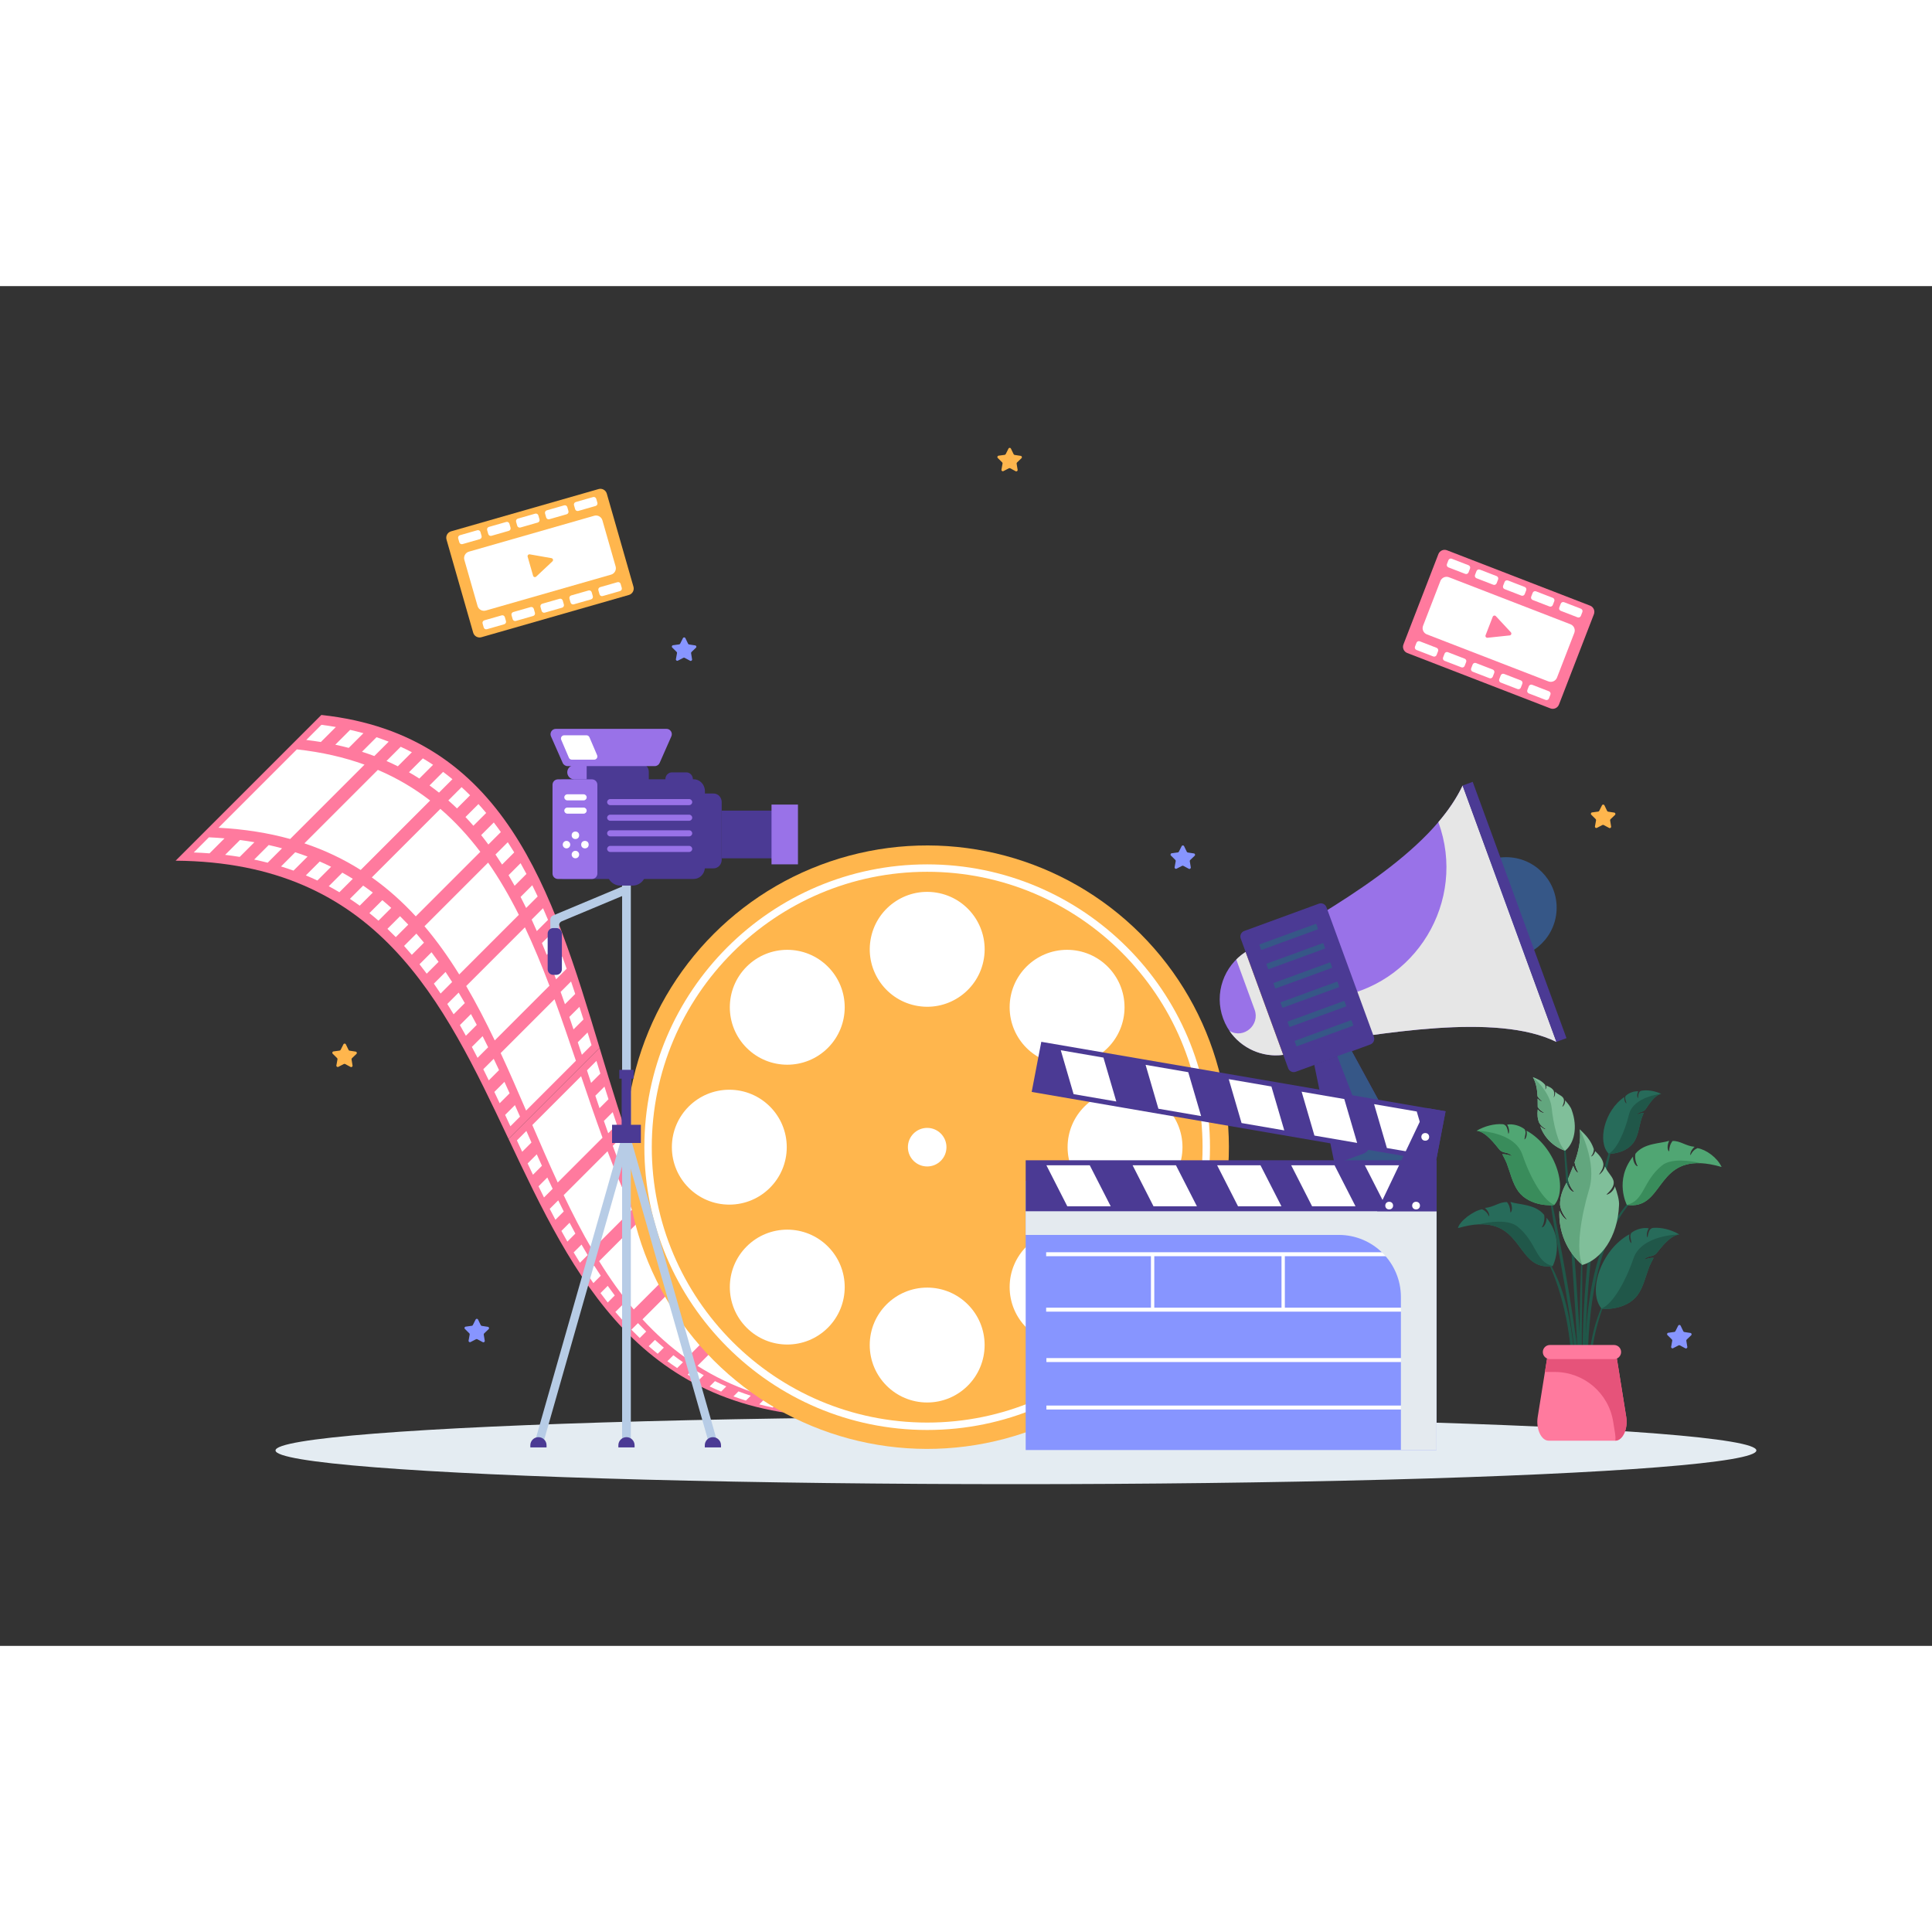 <svg xmlns="http://www.w3.org/2000/svg" viewBox="0 0 1364 960" width="550" height="550"><rect x="0" y="0" width="1364" height="960" fill="#333333" stroke="none"/><circle cx="1063.337" cy="438.827" r="35.657" fill="#365787" class="color365787 svgShape"></circle><path fill="#9972e8" d="M879.416,470.092l26.577,72.645c-18.025,2.427-35.954-7.879-42.459-25.659    C857.03,499.297,864.081,479.87,879.416,470.092z" class="color9972E8 svgShape"></path><path fill="#e6e6e6" d="M872.819,475.424l12.958,35.419c3.91,10.688-7.59,20.743-17.491,15.132    c-0.075-0.042-0.149-0.085-0.224-0.128c8.398,12.274,23.126,18.883,37.931,16.889l-26.577-72.645    C876.995,471.636,874.807,473.443,872.819,475.424z" class="colorE6E6E6 svgShape"></path><path fill="#ffb64d" d="M937.938,489.857c7.516,20.545-3.037,43.301-23.581,50.817c-2.764,1.011-5.56,1.696-8.364,2.063    l-26.577-72.645c2.379-1.529,4.956-2.81,7.72-3.822C907.682,458.754,930.422,469.312,937.938,489.857z" class="colorFFB64D svgShape"></path><path fill="#9972e8" d="M1098.811,533.587c-42.614-20.995-124.151-5.804-180.507,2.824l-25.405-69.441    c47.822-28.394,117.147-66.608,139.715-114.327L1098.811,533.587z" class="color9972E8 svgShape"></path><path fill="#e6e6e6" d="M1015.495,378.41L1015.495,378.41c20.432,55.85-16.19,116.246-75.161,123.936    c-11.176,1.457-22.2,3.108-32.758,4.744l10.727,29.321c56.356-8.628,137.893-23.819,180.507-2.824l-66.197-180.944    C1028.394,361.565,1022.538,370.155,1015.495,378.41z" class="colorE6E6E6 svgShape"></path><path fill="#4b3a94" d="M936.471,438.48l33.501,91.571c0.793,2.168-0.329,4.555-2.496,5.348l-52.666,19.267    c-2.167,0.793-4.565-0.307-5.358-2.474l-33.501-91.571c-0.787-2.152,0.329-4.555,2.496-5.348l52.666-19.267    C933.281,435.213,935.683,436.328,936.471,438.48z" class="color4B3A94 svgShape"></path><path fill="#4b3a94" d="M988.008,620.633l-33.882,12.396c-4.504,1.648-9.419-1.096-10.38-5.794l-15.886-77.617l26.388-9.654    l37.952,69.544C994.496,613.718,992.511,618.985,988.008,620.633z" class="color4B3A94 svgShape"></path><path fill="#365787" d="M992.198,609.509l-37.951-69.544l-10.119,3.702l22.355,57.813c2.297,4.21,0.313,9.477-4.19,11.124    l-20.042,7.332l1.494,7.3c0.961,4.698,5.876,7.442,10.38,5.794l33.883-12.396C992.511,618.985,994.496,613.718,992.198,609.509z" class="color365787 svgShape"></path><rect width="7.606" height="192.673" x="1065.481" y="345.472" fill="#4b3a94" transform="rotate(-20.099 1069.162 441.832)" class="color4B3A94 svgShape"></rect><path fill="#365787" d="M930.237 454.157l-39.41 14.418c-.212.077-.446-.031-.523-.243l-1.135-3.103c-.077-.212.031-.446.243-.523l39.41-14.418c.212-.077.446.031.523.243l1.135 3.103C930.558 453.845 930.449 454.079 930.237 454.157zM935.216 467.766l-39.41 14.418c-.212.077-.446-.031-.523-.243l-1.135-3.103c-.077-.212.031-.446.243-.523l39.41-14.418c.212-.077.446.031.523.243l1.135 3.103C935.537 467.454 935.428 467.688 935.216 467.766zM940.195 481.375l-39.41 14.418c-.212.077-.446-.031-.523-.243l-1.135-3.103c-.077-.212.031-.446.243-.523l39.41-14.418c.212-.077.446.031.523.243l1.135 3.103C940.516 481.063 940.407 481.298 940.195 481.375zM945.174 494.984l-39.41 14.418c-.212.077-.446-.031-.523-.243l-1.135-3.103c-.077-.212.031-.446.243-.523l39.41-14.418c.212-.077.446.031.523.243l1.135 3.103C945.494 494.673 945.386 494.907 945.174 494.984zM950.153 508.594l-39.41 14.418c-.212.077-.446-.031-.523-.243l-1.135-3.103c-.077-.212.031-.446.243-.523l39.41-14.418c.212-.077.446.031.523.243l1.135 3.103C950.473 508.282 950.365 508.516 950.153 508.594zM955.132 522.203l-39.41 14.418c-.212.077-.446-.031-.523-.243l-1.135-3.103c-.077-.212.031-.446.243-.523l39.41-14.418c.212-.077.446.031.523.243l1.135 3.103C955.452 521.891 955.343 522.125 955.132 522.203z" class="color365787 svgShape"></path><ellipse cx="717.26" cy="822.018" fill="#e4ecf2" rx="522.739" ry="23.808" class="colorE4ECF2 svgShape"></ellipse><path fill="#ff7a9e" d="M359.005,602.069c21.433-21.433,42.866-42.866,64.299-64.299     c-33.325-110.484-66.65-220.968-196.424-235.003c-34.293,34.293-68.586,68.586-102.878,102.879     C266.635,406.82,312.82,504.445,359.005,602.069z" class="colorFF7A9E svgShape"></path><path fill="#ffffff" d="M158.516 389.875c-3.603-.312-7.274-.556-11.015-.729-3.567 3.567-7.134 7.134-10.701 10.701 3.778.137 7.486.344 11.125.619C151.455 396.935 154.986 393.405 158.516 389.875zM179.617 392.603c-3.333-.581-6.731-1.099-10.195-1.549-3.493 3.493-6.985 6.985-10.478 10.478 3.501.414 6.935.895 10.305 1.439C172.705 399.515 176.161 396.059 179.617 392.603zM199.127 396.922c-3.08-.835-6.22-1.61-9.423-2.322-3.418 3.418-6.837 6.837-10.255 10.255 3.24.676 6.417 1.413 9.533 2.212C192.364 403.685 195.746 400.304 199.127 396.922zM217.143 402.735c-2.842-1.072-5.742-2.088-8.699-3.045-3.344 3.344-6.688 6.688-10.032 10.032 2.994.921 5.93 1.9 8.809 2.936C210.529 409.35 213.836 406.042 217.143 402.735zM233.763 409.944c-2.621-1.294-5.295-2.535-8.023-3.721-3.27 3.27-6.539 6.539-9.809 9.809 2.765 1.15 5.475 2.355 8.133 3.612C227.297 416.41 230.53 413.177 233.763 409.944zM249.085 418.452c-2.416-1.499-4.88-2.949-7.395-4.349-3.195 3.195-6.391 6.391-9.586 9.586 2.552 1.363 5.053 2.777 7.505 4.239C242.767 424.769 245.926 421.61 249.085 418.452zM263.205 428.161c-2.226-1.688-4.498-3.332-6.816-4.929-3.121 3.121-6.242 6.242-9.363 9.363 2.354 1.56 4.662 3.168 6.926 4.82C257.036 434.33 260.121 431.245 263.205 428.161zM276.221 438.973c-2.053-1.862-4.147-3.683-6.284-5.461-3.047 3.047-6.093 6.093-9.14 9.14 2.173 1.742 4.304 3.526 6.394 5.351C270.201 444.993 273.211 441.983 276.221 438.973zM288.232 450.792c-1.896-2.019-3.829-4.001-5.8-5.945-2.972 2.972-5.945 5.945-8.917 8.917 2.008 1.907 3.977 3.852 5.91 5.835C282.36 456.664 285.296 453.728 288.232 450.792zM299.334 463.52c-1.755-2.16-3.542-4.288-5.364-6.38-2.898 2.898-5.796 5.796-8.694 8.694 1.859 2.056 3.683 4.147 5.474 6.271C293.611 469.242 296.472 466.381 299.334 463.52zM309.624 477.058c-1.629-2.286-3.288-4.542-4.977-6.768-2.824 2.824-5.647 5.647-8.471 8.471 1.726 2.189 3.421 4.409 5.087 6.658C304.05 482.632 306.837 479.845 309.624 477.058zM319.201 491.311c-1.52-2.395-3.065-4.765-4.637-7.107-2.749 2.749-5.499 5.499-8.248 8.248 1.609 2.306 3.19 4.639 4.747 6.998C313.776 496.736 316.488 494.023 319.201 491.311zM328.162 506.179c-1.427-2.488-2.875-4.955-4.346-7.399-2.675 2.675-5.35 5.35-8.025 8.025 1.507 2.407 2.992 4.838 4.456 7.289C322.885 511.456 325.524 508.817 328.162 506.179zM336.604 521.566c-1.35-2.565-2.717-5.114-4.102-7.643-2.601 2.601-5.201 5.201-7.802 7.802 1.422 2.492 2.826 5.004 4.212 7.533C331.476 526.694 334.04 524.13 336.604 521.566zM344.625 537.374c-1.288-2.626-2.59-5.24-3.907-7.838-2.526 2.526-5.053 5.053-7.579 7.579 1.353 2.561 2.692 5.138 4.017 7.728C339.646 542.353 342.136 539.864 344.625 537.374zM352.323 553.505c-1.244-2.672-2.496-5.334-3.76-7.985-2.452 2.452-4.904 4.904-7.356 7.356 1.3 2.615 2.589 5.24 3.869 7.875C347.492 558.336 349.908 555.921 352.323 553.505zM359.795 569.863c-1.214-2.701-2.434-5.396-3.66-8.084-2.378 2.378-4.755 4.755-7.133 7.133 1.263 2.652 2.519 5.311 3.77 7.975C355.113 574.545 357.454 572.204 359.795 569.863zM367.138 586.349c-1.201-2.714-2.404-5.426-3.609-8.136-2.303 2.303-4.607 4.607-6.91 6.91 1.242 2.673 2.481 5.349 3.719 8.026C362.604 590.883 364.871 588.616 367.138 586.349zM237.126 311.264c-3.331-.584-6.73-1.1-10.2-1.545-3.567 3.567-7.134 7.134-10.701 10.701 3.506.409 6.942.888 10.309 1.435C230.065 318.325 233.596 314.795 237.126 311.264zM256.572 315.648c-3.061-.853-6.187-1.642-9.379-2.365-3.493 3.493-6.985 6.985-10.478 10.478 3.229.686 6.391 1.439 9.489 2.255C249.66 322.56 253.116 319.104 256.572 315.648zM274.427 321.622c-2.808-1.107-5.677-2.153-8.608-3.138-3.418 3.418-6.837 6.837-10.255 10.255 2.968.948 5.873 1.957 8.717 3.028C267.664 328.385 271.045 325.004 274.427 321.622zM290.788 329.09c-2.57-1.344-5.198-2.632-7.883-3.861-3.344 3.344-6.688 6.688-10.032 10.032 2.722 1.193 5.386 2.444 7.993 3.751C284.173 335.705 287.481 332.398 290.788 329.09zM305.753 337.954c-2.349-1.566-4.751-3.079-7.207-4.537-3.27 3.27-6.539 6.539-9.809 9.809 2.493 1.422 4.931 2.898 7.317 4.427C299.287 344.42 302.52 341.187 305.753 337.954zM319.419 348.117c-2.144-1.771-4.336-3.493-6.579-5.165-3.195 3.195-6.391 6.391-9.586 9.586 2.28 1.635 4.509 3.321 6.689 5.055C313.101 354.435 316.26 351.276 319.419 348.117zM331.884 359.482c-1.954-1.96-3.954-3.876-6-5.745-3.121 3.121-6.242 6.242-9.363 9.363 2.082 1.832 4.119 3.712 6.11 5.635C325.715 365.65 328.8 362.566 331.884 359.482zM343.245 371.949c-1.781-2.134-3.603-4.227-5.468-6.277-3.047 3.047-6.093 6.093-9.14 9.14 1.901 2.014 3.76 4.07 5.578 6.167C337.225 377.97 340.235 374.96 343.245 371.949zM353.6 385.423c-1.624-2.291-3.285-4.545-4.984-6.761-2.972 2.972-5.945 5.945-8.917 8.917 1.736 2.179 3.433 4.396 5.094 6.651C347.729 391.295 350.665 388.359 353.6 385.423zM363.047 399.806c-1.483-2.432-2.998-4.832-4.549-7.196-2.898 2.898-5.796 5.796-8.694 8.694 1.587 2.328 3.139 4.691 4.659 7.086C357.324 405.529 360.186 402.668 363.047 399.806zM371.682 415c-1.357-2.557-2.744-5.086-4.161-7.584-2.824 2.824-5.647 5.647-8.471 8.471 1.454 2.461 2.877 4.953 4.271 7.474C366.108 420.574 368.895 417.787 371.682 415zM379.604 430.907c-1.248-2.667-2.521-5.308-3.821-7.923-2.749 2.749-5.499 5.499-8.248 8.248 1.337 2.578 2.647 5.183 3.931 7.813C374.179 436.333 376.892 433.62 379.604 430.907zM386.91 447.431c-1.155-2.76-2.331-5.499-3.53-8.215-2.675 2.675-5.35 5.35-8.025 8.025 1.235 2.679 2.448 5.382 3.64 8.105C381.633 452.707 384.271 450.069 386.91 447.431zM393.697 464.473c-1.078-2.837-2.173-5.658-3.287-8.458-2.601 2.601-5.201 5.201-7.802 7.802 1.15 2.764 2.282 5.548 3.396 8.348C388.569 469.601 391.133 467.037 393.697 464.473zM400.063 481.936c-1.017-2.898-2.046-5.784-3.091-8.654-2.526 2.526-5.053 5.053-7.579 7.579 1.081 2.833 2.148 5.682 3.201 8.544C395.084 486.916 397.573 484.426 400.063 481.936zM406.105 499.723c-.972-2.944-1.952-5.878-2.944-8.801-2.452 2.452-4.904 4.904-7.356 7.356 1.028 2.887 2.046 5.784 3.054 8.691C401.275 504.554 403.69 502.138 406.105 499.723zM411.922 517.736c-.942-2.973-1.89-5.94-2.845-8.9-2.378 2.378-4.755 4.755-7.133 7.133.991 2.923 1.976 5.854 2.955 8.79C407.24 522.418 409.581 520.077 411.922 517.736zM417.61 535.877c-.929-2.986-1.86-5.97-2.793-8.951-2.303 2.303-4.607 4.607-6.91 6.91.97 2.945 1.937 5.892 2.903 8.841C413.076 540.411 415.343 538.144 417.61 535.877zM257.351 337.834c-14.336-5.177-30.179-8.848-47.768-10.772-18.443 18.443-36.885 36.885-55.328 55.328 18.533.98 35.32 3.706 50.6 7.939C222.354 372.831 239.853 355.332 257.351 337.834zM303.672 363.174c-11.01-8.503-23.232-15.795-36.905-21.635-17.287 17.287-34.574 34.574-51.86 51.86 14.618 4.896 27.783 11.243 39.738 18.802C270.987 395.859 287.329 379.517 303.672 363.174zM339.104 399.402c-8.406-11.107-17.729-21.297-28.208-30.331-16.131 16.131-32.262 32.262-48.393 48.393 11.424 8.09 21.69 17.336 31.041 27.498C308.73 429.776 323.917 414.589 339.104 399.402zM366.299 443.867c-6.525-12.989-13.671-25.356-21.678-36.861-14.975 14.975-29.95 29.95-44.926 44.926 8.952 10.561 17.042 21.984 24.511 34.029C338.237 471.929 352.268 457.898 366.299 443.867zM387.91 493.916c-5.365-14.148-11.056-27.97-17.315-41.225-13.819 13.819-27.639 27.639-41.458 41.458 7.203 12.311 13.838 25.188 20.147 38.392C362.16 519.667 375.035 506.791 387.91 493.916zM406.589 546.898c-4.928-14.586-9.886-29.14-15.117-43.422-12.664 12.664-25.327 25.327-37.991 37.991 6.175 13.338 12.078 26.948 17.95 40.59C383.15 570.337 394.869 558.618 406.589 546.898z" class="colorFFF svgShape"></path><g fill="#000000" class="color000 svgShape"><path fill="#ff7a9e" d="M594.009,798.492c8.573-8.573,17.146-17.146,25.72-25.72C489.955,758.737,456.63,648.254,423.304,537.77     c-21.433,21.433-42.866,42.866-64.299,64.299C405.19,699.693,451.375,797.317,594.009,798.492z" class="colorFF7A9E svgShape"></path><path fill="#ffffff" d="M375.219 604.599c-1.205-2.709-2.407-5.422-3.609-8.136-2.221 2.221-4.442 4.442-6.664 6.664 1.238 2.677 2.477 5.353 3.718 8.026C370.85 608.968 373.035 606.783 375.219 604.599zM382.61 621.037c-1.226-2.689-2.445-5.385-3.659-8.086-2.147 2.147-4.294 4.294-6.441 6.441 1.25 2.664 2.506 5.324 3.768 7.976C378.39 625.257 380.5 623.147 382.61 621.037zM390.175 637.301c-1.263-2.652-2.514-5.316-3.757-7.988-2.073 2.073-4.145 4.145-6.218 6.218 1.279 2.636 2.567 5.262 3.866 7.878C386.104 641.372 388.14 639.337 390.175 637.301zM398.012 653.293c-1.315-2.6-2.615-5.214-3.903-7.842-1.998 1.998-3.996 3.996-5.995 5.995 1.324 2.591 2.661 5.169 4.013 7.732C394.089 657.216 396.051 655.255 398.012 653.293zM406.219 668.916c-1.384-2.531-2.749-5.081-4.097-7.648-1.924 1.924-3.848 3.848-5.772 5.772 1.385 2.53 2.786 5.044 4.207 7.538C402.444 672.69 404.331 670.803 406.219 668.916zM414.892 684.072c-1.469-2.446-2.914-4.915-4.339-7.406-1.85 1.849-3.699 3.699-5.549 5.549 1.461 2.454 2.944 4.886 4.449 7.296C411.266 687.698 413.079 685.885 414.892 684.072zM424.129 698.664c-1.569-2.346-3.112-4.718-4.629-7.115-1.775 1.775-3.55 3.55-5.326 5.326 1.554 2.361 3.133 4.696 4.739 7.005C420.652 702.141 422.39 700.403 424.129 698.664zM434.028 712.595c-1.686-2.229-3.341-4.488-4.968-6.777-1.701 1.701-3.402 3.402-5.103 5.102 1.663 2.252 3.355 4.475 5.078 6.667C430.699 715.923 432.363 714.259 434.028 712.595zM444.686 725.765c-1.819-2.096-3.603-4.227-5.354-6.391-1.627 1.627-3.253 3.253-4.88 4.88 1.788 2.127 3.609 4.221 5.464 6.281C441.506 728.945 443.096 727.355 444.686 725.765zM456.201 738.08c-1.967-1.947-3.896-3.933-5.789-5.956-1.552 1.552-3.104 3.104-4.657 4.657 1.929 1.986 3.895 3.936 5.899 5.846C453.17 741.111 454.686 739.595 456.201 738.08zM468.67 749.44c-2.132-1.783-4.222-3.608-6.271-5.474-1.478 1.478-2.956 2.956-4.434 4.434 2.086 1.829 4.212 3.618 6.381 5.364C465.788 752.322 467.229 750.881 468.67 749.44zM482.191 759.748c-2.313-1.602-4.58-3.25-6.802-4.943-1.404 1.404-2.807 2.807-4.211 4.211 2.259 1.656 4.562 3.268 6.912 4.833C479.458 762.481 480.825 761.115 482.191 759.748zM496.862 768.907c-2.51-1.405-4.969-2.86-7.381-4.365-1.329 1.329-2.658 2.658-3.988 3.988 2.448 1.468 4.944 2.886 7.491 4.255C494.277 771.492 495.57 770.199 496.862 768.907zM512.779 776.818c-2.723-1.192-5.391-2.438-8.007-3.738-1.255 1.255-2.51 2.51-3.765 3.765 2.653 1.262 5.358 2.472 8.117 3.628C510.343 779.255 511.561 778.037 512.779 776.818zM530.041 783.386c-2.952-.963-5.845-1.985-8.682-3.063-1.18 1.181-2.361 2.361-3.542 3.542 2.874 1.041 5.803 2.026 8.792 2.953C527.753 785.674 528.897 784.53 530.041 783.386zM548.744 788.512c-3.196-.718-6.331-1.499-9.405-2.34-1.106 1.106-2.212 2.212-3.319 3.319 3.111.804 6.281 1.548 9.515 2.23C546.605 790.651 547.675 789.581 548.744 788.512zM568.987 792.098c-3.458-.458-6.849-.981-10.176-1.569-1.032 1.032-2.064 2.064-3.096 3.096 3.364.552 6.791 1.038 10.286 1.459C566.997 794.089 567.992 793.093 568.987 792.098zM590.867 794.048c-3.734-.181-7.399-.431-10.995-.75-.958.957-1.915 1.915-2.872 2.872 3.633.282 7.333.497 11.104.64C589.025 795.889 589.946 794.969 590.867 794.048zM423.862 555.955c-.933-2.982-1.864-5.966-2.793-8.952-2.221 2.221-4.442 4.442-6.664 6.664.966 2.949 1.933 5.897 2.903 8.842C419.493 560.325 421.678 558.14 423.862 555.955zM429.598 574.049c-.954-2.961-1.901-5.929-2.843-8.902-2.147 2.147-4.294 4.294-6.441 6.441.978 2.936 1.962 5.868 2.953 8.792C425.378 578.269 427.488 576.159 429.598 574.049zM435.508 591.968c-.991-2.924-1.97-5.86-2.941-8.804-2.073 2.073-4.145 4.145-6.218 6.218 1.007 2.908 2.023 5.806 3.051 8.694C431.436 596.04 433.472 594.004 435.508 591.968zM441.69 609.615c-1.043-2.872-2.072-5.758-3.087-8.658-1.998 1.998-3.996 3.996-5.995 5.995 1.052 2.863 2.117 5.713 3.197 8.548C437.767 613.539 439.728 611.577 441.69 609.615zM448.241 626.894c-1.112-2.803-2.205-5.625-3.281-8.464-1.924 1.924-3.848 3.848-5.772 5.772 1.113 2.802 2.242 5.587 3.391 8.354C444.467 630.668 446.354 628.781 448.241 626.894zM455.259 643.705c-1.197-2.718-2.37-5.459-3.523-8.221-1.85 1.85-3.699 3.699-5.549 5.549 1.19 2.725 2.4 5.43 3.633 8.111C451.633 647.331 453.446 645.518 455.259 643.705zM462.841 659.952c-1.297-2.618-2.568-5.262-3.814-7.931-1.775 1.775-3.55 3.55-5.326 5.326 1.282 2.633 2.589 5.24 3.923 7.821C459.364 663.429 461.102 661.691 462.841 659.952zM471.085 675.538c-1.414-2.501-2.797-5.032-4.152-7.593-1.701 1.701-3.402 3.402-5.103 5.103 1.391 2.524 2.811 5.019 4.262 7.483C467.756 678.866 469.42 677.202 471.085 675.538zM480.087 690.364c-1.547-2.368-3.059-4.771-4.538-7.206-1.626 1.626-3.253 3.253-4.88 4.88 1.516 2.399 3.065 4.765 4.648 7.096C476.908 693.544 478.498 691.954 480.087 690.364zM489.948 704.333c-1.696-2.219-3.353-4.477-4.973-6.772-1.552 1.552-3.104 3.104-4.657 4.657 1.657 2.258 3.351 4.48 5.083 6.662C486.917 707.364 488.432 705.849 489.948 704.333zM500.762 717.348c-1.86-2.055-3.678-4.151-5.455-6.289-1.478 1.478-2.956 2.956-4.434 4.434 1.814 2.101 3.668 4.161 5.565 6.179C497.879 720.231 499.32 718.789 500.762 717.348zM512.627 729.312c-2.041-1.874-4.036-3.794-5.986-5.759-1.404 1.404-2.807 2.807-4.211 4.211 1.987 1.928 4.018 3.812 6.096 5.649C509.894 732.045 511.261 730.678 512.627 729.312zM525.643 740.126c-2.238-1.677-4.426-3.404-6.565-5.18-1.329 1.329-2.658 2.658-3.988 3.988 2.176 1.739 4.4 3.43 6.675 5.07C523.058 742.711 524.35 741.418 525.643 740.126zM539.905 749.693c-2.451-1.464-4.847-2.982-7.191-4.553-1.255 1.255-2.51 2.51-3.765 3.765 2.381 1.534 4.814 3.016 7.301 4.443C537.469 752.129 538.687 750.911 539.905 749.693zM555.511 757.915c-2.68-1.235-5.301-2.529-7.866-3.879-1.181 1.181-2.361 2.361-3.542 3.542 2.602 1.313 5.26 2.57 7.976 3.769C553.224 760.203 554.367 759.059 555.511 757.915zM572.56 764.696c-2.925-.99-5.787-2.043-8.589-3.156-1.106 1.106-2.212 2.212-3.319 3.319 2.839 1.076 5.738 2.092 8.699 3.046C570.421 766.835 571.49 765.766 572.56 764.696zM591.147 769.938c-3.186-.729-6.305-1.525-9.36-2.385-1.032 1.032-2.064 2.064-3.096 3.096 3.092.823 6.248 1.582 9.47 2.275C589.157 771.928 590.152 770.933 591.147 769.938zM611.372 773.542c-3.463-.453-6.855-.975-10.179-1.566-.958.957-1.915 1.915-2.873 2.873 3.361.554 6.79 1.04 10.289 1.456C609.53 775.384 610.451 774.463 611.372 773.542zM425.378 601.234c-5.225-14.288-10.182-28.845-15.108-43.431-11.484 11.484-22.969 22.969-34.453 34.453 5.871 13.642 11.771 27.255 17.941 40.599C404.298 622.315 414.838 611.774 425.378 601.234zM446.223 652.05c-6.247-13.266-11.929-27.097-17.288-41.252-10.328 10.329-20.657 20.657-30.985 30.986 6.303 13.211 12.929 26.097 20.12 38.419C427.454 670.819 436.839 661.434 446.223 652.05zM472.145 697.788c-7.99-11.522-15.121-23.905-21.634-36.906-9.173 9.173-18.345 18.345-27.518 27.518 7.456 12.057 15.531 23.495 24.466 34.073C455.688 714.245 463.916 706.017 472.145 697.788zM505.796 735.797c-10.456-9.057-19.758-19.268-28.146-30.394-8.017 8.017-16.034 16.034-24.051 24.051 9.332 10.181 19.578 19.448 30.978 27.561C491.651 749.943 498.724 742.87 505.796 735.797zM549.829 763.425c-13.644-5.869-25.839-13.188-36.825-21.715-6.861 6.861-13.722 13.722-20.583 20.584 11.93 7.583 25.069 13.957 39.657 18.882C537.995 775.259 543.912 769.342 549.829 763.425zM606.894 778.02c-17.554-1.959-33.364-5.662-47.67-10.87-5.705 5.705-11.411 11.411-17.116 17.116 15.25 4.263 32.004 7.022 50.502 8.037C597.372 787.542 602.133 782.781 606.894 778.02z" class="colorFFF svgShape"></path></g><g fill="#000000" class="color000 svgShape"><circle cx="654.59" cy="607.913" r="213.022" fill="#ffb64d" transform="rotate(-45.001 654.586 607.923)" class="colorFFB64D svgShape"></circle><path fill="#ffffff" d="M654.59,807.576c-110.094,0-199.663-89.569-199.663-199.663S544.496,408.25,654.59,408.25     c110.094,0,199.663,89.569,199.663,199.663S764.684,807.576,654.59,807.576z M654.59,413.484     c-107.209,0-194.429,87.22-194.429,194.429c0,107.208,87.22,194.429,194.429,194.429c107.208,0,194.428-87.22,194.428-194.429     C849.018,500.704,761.798,413.484,654.59,413.484z" class="colorFFF svgShape"></path><circle cx="654.59" cy="468.219" r="40.556" fill="#ffffff" transform="rotate(-80.781 654.6 468.209)" class="colorFFF svgShape"></circle><path fill="#ffffff" d="M527.134,537.812c-15.838-15.838-15.838-41.517,0-57.355c15.838-15.838,41.517-15.838,57.355,0    c15.838,15.838,15.838,41.517,0,57.355C568.652,553.65,542.973,553.65,527.134,537.812z" class="colorFFF svgShape"></path><circle cx="514.897" cy="607.913" r="40.556" fill="#ffffff" class="colorFFF svgShape"></circle><path fill="#ffffff" d="M584.49,735.368c-15.838,15.838-41.517,15.838-57.355,0c-15.838-15.838-15.838-41.517,0-57.355    c15.838-15.838,41.517-15.838,57.355,0C600.328,693.851,600.328,719.531,584.49,735.368z" class="colorFFF svgShape"></path><circle cx="654.59" cy="747.606" r="40.556" fill="#ffffff" class="colorFFF svgShape"></circle><circle cx="753.369" cy="706.691" r="40.556" fill="#ffffff" class="colorFFF svgShape"></circle><circle cx="794.284" cy="607.913" r="40.556" fill="#ffffff" class="colorFFF svgShape"></circle><circle cx="753.369" cy="509.134" r="40.556" fill="#ffffff" class="colorFFF svgShape"></circle><path fill="#ffffff" d="M640.976,607.913c0-7.519,6.096-13.615,13.615-13.615c7.519,0,13.614,6.096,13.614,13.615    c0,7.519-6.096,13.614-13.614,13.614C647.071,621.527,640.976,615.432,640.976,607.913z" class="colorFFF svgShape"></path></g><g fill="#000000" class="color000 svgShape"><path fill="#b7cce6" d="M388.528,480.108v-32.919c0-1.241,0.745-2.36,1.89-2.839l49.885-20.871     c1.568-0.656,3.371,0.083,4.027,1.652l0,0c0.656,1.568-0.083,3.371-1.652,4.027l-46.105,19.289     c-1.145,0.479-1.89,1.598-1.89,2.84v28.822c0,1.7-1.378,3.078-3.078,3.078l0,0C389.906,483.186,388.528,481.808,388.528,480.108z     " class="colorB7CCE6 svgShape"></path><path fill="#4b3a94" d="M503.793,358.225h-6.122v-1.696c0-4.604-3.535-8.336-7.895-8.336h-0.58c0-2.705-2.077-4.898-4.639-4.898     h-10.17c-2.562,0-4.639,2.193-4.639,4.898H458.06v-5.181c0-3.33-2.556-6.028-5.71-6.028h-3.925v-3.485     c0-1.925-1.478-3.485-3.301-3.485h-27.121c-1.823,0-3.301,1.561-3.301,3.485v3.485h-3.925c-3.153,0-5.71,2.699-5.71,6.028v5.181     h-7.092c-4.361,0-7.895,3.732-7.895,8.336v53.691c0,4.604,3.535,8.336,7.895,8.336h91.799c4.089,0,7.452-3.283,7.855-7.488h6.163     c3.159,0,5.721-2.705,5.721-6.04v-40.763C509.514,360.929,506.952,358.225,503.793,358.225z" class="color4B3A94 svgShape"></path><path fill="#9972e8" d="M393.896,418.556h24.034c2.107,0,3.815-1.708,3.815-3.815v-62.702c0-2.107-1.708-3.815-3.815-3.815     h-24.034c-2.107,0-3.815,1.708-3.815,3.815v62.702C390.081,416.848,391.789,418.556,393.896,418.556z" class="color9972E8 svgShape"></path><path fill="#ffffff" d="M412.052 363.066h-11.509c-1.182 0-2.141-.958-2.141-2.141l0 0c0-1.182.958-2.141 2.141-2.141h11.509c1.182 0 2.141.959 2.141 2.141l0 0C414.193 362.108 413.234 363.066 412.052 363.066zM412.051 372.438h-11.508c-1.182 0-2.141-.958-2.141-2.141l0 0c0-1.182.958-2.141 2.141-2.141h11.508c1.182 0 2.141.958 2.141 2.141l0 0C414.193 371.48 413.234 372.438 412.051 372.438z" class="colorFFF svgShape"></path><circle cx="406.245" cy="387.715" r="2.647" fill="#ffffff" class="colorFFF svgShape"></circle><path fill="#ffffff" d="M397.296,394.316c0-1.462,1.185-2.647,2.647-2.647c1.462,0,2.647,1.185,2.647,2.647      c0,1.461-1.185,2.647-2.647,2.647C398.481,396.962,397.296,395.777,397.296,394.316z" class="colorFFF svgShape"></path><circle cx="412.965" cy="394.316" r="2.647" fill="#ffffff" class="colorFFF svgShape"></circle><path fill="#ffffff" d="M403.599,401.323c0-1.462,1.185-2.647,2.647-2.647c1.462,0,2.647,1.185,2.647,2.647      c0,1.461-1.185,2.647-2.647,2.647C404.784,403.97,403.599,402.785,403.599,401.323z" class="colorFFF svgShape"></path><path fill="#9972e8" d="M486.567 366.434h-55.783c-1.182 0-2.141-.959-2.141-2.141l0 0c0-1.182.959-2.141 2.141-2.141h55.783c1.182 0 2.141.958 2.141 2.141v0C488.708 365.475 487.75 366.434 486.567 366.434zM486.567 377.452h-55.783c-1.182 0-2.141-.958-2.141-2.141l0 0c0-1.182.959-2.141 2.141-2.141h55.783c1.182 0 2.141.958 2.141 2.141v0C488.708 376.493 487.75 377.452 486.567 377.452zM486.567 388.469h-55.783c-1.182 0-2.141-.958-2.141-2.141l0 0c0-1.182.959-2.141 2.141-2.141h55.783c1.182 0 2.141.958 2.141 2.141l0 0C488.708 387.511 487.749 388.469 486.567 388.469zM486.567 399.487h-55.783c-1.182 0-2.141-.959-2.141-2.141l0 0c0-1.182.958-2.141 2.141-2.141h55.784c1.182 0 2.141.958 2.141 2.141v0C488.708 398.529 487.75 399.487 486.567 399.487z" class="color9972E8 svgShape"></path><rect width="36.192" height="33.673" x="509.514" y="370.297" fill="#4b3a94" class="color4B3A94 svgShape"></rect><rect width="18.672" height="42.194" x="544.693" y="366.036" fill="#9972e8" class="color9972E8 svgShape"></rect><path fill="#9972e8" d="M405.477,348.224h8.715v-9.974h-8.716c-2.754,0-4.987,2.233-4.987,4.987l0,0     C400.49,345.991,402.723,348.224,405.477,348.224z" class="color9972E8 svgShape"></path><rect width="6.156" height="178.206" x="439.214" y="420.329" fill="#b7cce6" class="colorB7CCE6 svgShape"></rect><rect width="6.156" height="217.41" x="439.214" y="599.873" fill="#b7cce6" class="colorB7CCE6 svgShape"></rect><polygon fill="#b7cce6" points="383.39 817.283 377.234 817.283 439.214 599.873 445.37 599.873" class="colorB7CCE6 svgShape"></polygon><polygon fill="#b7cce6" points="500.615 817.283 506.77 817.283 444.791 599.873 438.635 599.873" class="colorB7CCE6 svgShape"></polygon><path fill="#4b3a94" d="M396.691,482.316V457.16c0-2.18-1.768-3.947-3.947-3.947h-2.142c-2.18,0-3.947,1.768-3.947,3.948v25.156    c0,2.18,1.768,3.947,3.947,3.947h2.142C394.923,486.264,396.691,484.497,396.691,482.316z" class="color4B3A94 svgShape"></path><rect width="6.602" height="42.108" x="438.88" y="556.426" fill="#4b3a94" class="color4B3A94 svgShape"></rect><rect width="20.341" height="12.847" x="432.122" y="592.111" fill="#4b3a94" class="color4B3A94 svgShape"></rect><path fill="#4b3a94" d="M380.141 812.639c-3.162 0-5.725 2.563-5.725 5.725v1.506h11.449v-1.506C385.865 815.202 383.303 812.639 380.141 812.639zM442.292 812.639c-3.162 0-5.725 2.563-5.725 5.725v1.506h11.449v-1.506C448.016 815.202 445.453 812.639 442.292 812.639zM503.313 812.639c-3.161 0-5.724 2.563-5.724 5.725v1.506h11.449v-1.506C509.037 815.202 506.474 812.639 503.313 812.639z" class="color4B3A94 svgShape"></path><rect width="10.126" height="6.245" x="437.229" y="553.304" fill="#4b3a94" class="color4B3A94 svgShape"></rect><path fill="#9972e8" d="M470.525,312.562h-78.071c-2.732,0-4.562,2.808-3.46,5.307l8.272,18.758    c0.604,1.371,1.962,2.255,3.46,2.255h61.527c1.498,0,2.855-0.885,3.46-2.255l8.272-18.758    C475.087,315.37,473.257,312.562,470.525,312.562z" class="color9972E8 svgShape"></path><path fill="#ffffff" d="M421.561,331.174l-5.416-12.681c-0.356-0.834-1.176-1.375-2.082-1.375h-15.757    c-1.624,0-2.72,1.66-2.082,3.154l5.416,12.681c0.356,0.834,1.176,1.375,2.083,1.375h15.757    C421.103,334.327,422.199,332.668,421.561,331.174z" class="colorFFF svgShape"></path><path fill="#4b3a94" d="M428.643,413.872c0,5.174,4.194,9.367,9.367,9.367h8.563c5.174,0,9.367-4.194,9.367-9.367H428.643z" class="color4B3A94 svgShape"></path></g><g fill="#000000" class="color000 svgShape"><rect width="290.073" height="190.133" x="724.137" y="631.593" fill="#8795ff" transform="rotate(-180 869.174 726.66)" class="color8795FF svgShape"></rect><rect width="263.906" height="2.795" x="738.769" y="790.323" fill="#ffffff" class="colorFFF svgShape"></rect><rect width="261.118" height="2.795" x="738.769" y="756.809" fill="#ffffff" class="colorFFF svgShape"></rect><path fill="#ffffff" d="M814.932,724.015h89.81h2.363h92.647v-2.795h-92.647V684.89h92.647v-2.795h-92.647h-2.363h-89.81h-2.363     h-73.975v2.795h73.975v36.331h-73.975v2.795h73.975H814.932z M814.932,684.89h89.81v36.331h-89.81V684.89z" class="colorFFF svgShape"></path><path fill="#e4eaef" d="M724.137,631.593v38.263h221.044c24.224,0,43.86,19.637,43.86,43.86v108.01h25.17V631.593H724.137z" class="colorE4EAEF svgShape"></path><rect width="290.093" height="35.984" x="724.141" y="617.159" fill="#4b3a94" class="color4B3A94 svgShape"></rect><polygon fill="#ffffff" points="738.769 620.701 753.521 649.654 784.174 649.654 769.376 620.701" class="colorFFF svgShape"></polygon><polygon fill="#ffffff" points="799.628 620.701 814.38 649.654 845.032 649.654 830.235 620.701" class="colorFFF svgShape"></polygon><polygon fill="#ffffff" points="859.304 620.701 874.056 649.654 904.709 649.654 889.911 620.701" class="colorFFF svgShape"></polygon><polygon fill="#ffffff" points="911.595 620.701 926.347 649.654 957 649.654 942.202 620.701" class="colorFFF svgShape"></polygon><polygon fill="#ffffff" points="963.591 620.701 978.343 649.654 1008.995 649.654 994.197 620.701" class="colorFFF svgShape"></polygon><polygon fill="#4b3a94" points="728.368 568.91 990.874 614.079 1008.751 617.159 1013.778 618.023 1013.949 617.159 1020.575 582.579 1007.038 580.256 735.165 533.52" class="color4B3A94 svgShape"></polygon><polygon fill="#ffffff" points="748.92 539.484 757.958 570.467 788.116 575.656 779.033 544.665" class="colorFFF svgShape"></polygon><polygon fill="#ffffff" points="808.797 549.786 817.834 580.769 847.992 585.957 838.909 554.966" class="colorFFF svgShape"></polygon><polygon fill="#ffffff" points="867.51 559.887 876.547 590.87 906.705 596.058 897.623 565.068" class="colorFFF svgShape"></polygon><polygon fill="#ffffff" points="918.957 568.738 927.994 599.721 958.152 604.909 949.07 573.919" class="colorFFF svgShape"></polygon><polygon fill="#ffffff" points="970.113 577.539 979.151 608.522 1009.309 613.71 1000.226 582.72" class="colorFFF svgShape"></polygon><polygon fill="#4b3a94" points="1004.81 653.143 1014.234 653.143 1014.234 617.159 1013.949 617.159 1020.575 582.579 1007.038 580.256 1002.354 589.982 992.473 610.783 990.874 614.079 989.389 617.159 987.733 620.725 976.081 645.147 972.254 653.143" class="color4B3A94 svgShape"></polygon><path fill="#ffffff" d="M980.776 646.461c3.675 0 3.681 5.403 0 5.403C977.1 651.864 977.094 646.461 980.776 646.461zM999.753 646.461c3.675 0 3.681 5.403 0 5.403C996.078 651.864 996.072 646.461 999.753 646.461zM1006.237 597.933c3.675 0 3.681 5.403 0 5.403C1002.561 603.336 1002.555 597.933 1006.237 597.933z" class="colorFFF svgShape"></path></g><g fill="#000000" class="color000 svgShape"><path fill="#ffb64d" d="M422.592,143.289l-104.136,29.838c-2.493,0.714-3.935,3.314-3.22,5.807l18.832,65.725    c0.714,2.493,3.314,3.935,5.807,3.22l104.136-29.838c2.493-0.714,3.935-3.314,3.22-5.807l-18.832-65.725    C427.685,144.017,425.085,142.575,422.592,143.289z" class="colorFFB64D svgShape"></path><path fill="#ffffff" d="M419.501,162.131l-88.445,25.342c-2.493,0.714-3.935,3.314-3.22,5.807l9.323,32.538    c0.714,2.493,3.314,3.935,5.807,3.22l88.445-25.342c2.493-0.714,3.935-3.314,3.22-5.807l-9.323-32.538    C424.594,162.858,421.994,161.417,419.501,162.131z" class="colorFFF svgShape"></path><path fill="#ffb64d" d="M389.359,192.06l-15.348-2.69c-0.956-0.168-1.758,0.724-1.491,1.657l3.86,13.471    c0.271,0.945,1.446,1.27,2.163,0.597l11.488-10.781C390.822,193.572,390.426,192.247,389.359,192.06z" class="colorFFB64D svgShape"></path><path fill="#ffffff" d="M336.958 172.358l-12.224 3.503c-.964.276-1.521 1.281-1.245 2.245l.8 2.792c.276.964 1.281 1.521 2.245 1.245l12.224-3.503c.964-.276 1.521-1.281 1.245-2.245l-.8-2.792C338.927 172.639 337.922 172.082 336.958 172.358zM357.397 166.502l-12.224 3.503c-.964.276-1.521 1.281-1.245 2.245l.8 2.792c.276.964 1.281 1.521 2.245 1.245l12.224-3.503c.964-.276 1.521-1.281 1.245-2.245l-.8-2.792C359.367 166.783 358.361 166.226 357.397 166.502zM377.837 160.645l-12.224 3.503c-.964.276-1.522 1.281-1.245 2.245l.8 2.792c.276.964 1.281 1.521 2.245 1.245l12.224-3.503c.964-.276 1.521-1.281 1.245-2.245l-.8-2.792C379.806 160.927 378.801 160.369 377.837 160.645zM398.276 154.789l-12.224 3.503c-.964.276-1.521 1.281-1.245 2.245l.8 2.792c.276.964 1.281 1.521 2.245 1.245l12.224-3.503c.964-.276 1.521-1.281 1.245-2.245l-.8-2.792C400.245 155.07 399.24 154.513 398.276 154.789zM418.715 148.933l-12.224 3.503c-.964.276-1.521 1.281-1.245 2.245l.8 2.792c.276.964 1.281 1.521 2.245 1.245l12.224-3.503c.964-.276 1.522-1.281 1.245-2.245l-.8-2.792C420.684 149.214 419.679 148.656 418.715 148.933zM354.176 232.45l-12.224 3.503c-.964.276-1.521 1.282-1.245 2.245l.8 2.792c.276.964 1.281 1.521 2.245 1.245l12.224-3.503c.964-.276 1.521-1.281 1.245-2.245l-.8-2.792C356.145 232.731 355.14 232.174 354.176 232.45zM374.615 226.594l-12.224 3.503c-.964.276-1.521 1.282-1.245 2.245l.8 2.792c.276.964 1.281 1.521 2.245 1.245l12.224-3.503c.964-.276 1.521-1.281 1.245-2.245l-.8-2.792C376.585 226.875 375.579 226.317 374.615 226.594zM395.055 220.737l-12.224 3.503c-.964.276-1.521 1.282-1.245 2.245l.8 2.792c.276.964 1.281 1.521 2.245 1.245l12.224-3.503c.964-.276 1.521-1.281 1.245-2.245l-.8-2.792C397.024 221.019 396.019 220.461 395.055 220.737zM415.494 214.881l-12.224 3.503c-.964.276-1.521 1.282-1.245 2.245l.8 2.792c.276.964 1.281 1.521 2.245 1.245l12.224-3.503c.964-.276 1.521-1.281 1.245-2.245l-.8-2.792C417.463 215.162 416.458 214.605 415.494 214.881zM435.933 209.024l-12.224 3.503c-.964.276-1.521 1.282-1.245 2.245l.8 2.792c.276.964 1.281 1.521 2.245 1.245l12.224-3.503c.964-.276 1.521-1.281 1.245-2.245l-.8-2.792C437.902 209.306 436.897 208.748 435.933 209.024z" class="colorFFF svgShape"></path></g><g fill="#000000" class="color000 svgShape"><path fill="#ff7a9e" d="M1122.616,225.587l-101.03-39.084c-2.418-0.936-5.137,0.266-6.073,2.685l-24.668,63.765    c-0.936,2.418,0.267,5.137,2.685,6.073l101.03,39.084c2.418,0.936,5.137-0.267,6.073-2.685l24.668-63.765    C1126.237,229.242,1125.035,226.523,1122.616,225.587z" class="colorFF7A9E svgShape"></path><path fill="#ffffff" d="M1108.777,238.741l-85.806-33.195c-2.418-0.936-5.137,0.266-6.073,2.685l-12.212,31.567    c-0.936,2.418,0.266,5.137,2.685,6.073l85.806,33.195c2.418,0.936,5.137-0.266,6.073-2.685l12.212-31.567    C1112.397,242.396,1111.195,239.677,1108.777,238.741z" class="colorFFF svgShape"></path><path fill="#ff7a9e" d="M1066.679,244.403l-10.611-11.41c-0.661-0.711-1.839-0.485-2.189,0.421l-5.056,13.069    c-0.355,0.917,0.386,1.885,1.364,1.782l15.667-1.659C1066.932,246.491,1067.416,245.196,1066.679,244.403z" class="colorFF7A9E svgShape"></path><path fill="#ffffff" d="M1036.8 197.06l-11.86-4.588c-.935-.362-1.987.103-2.348 1.038l-1.048 2.709c-.362.935.103 1.987 1.038 2.348l11.86 4.588c.935.362 1.986-.103 2.348-1.038l1.048-2.709C1038.2 198.474 1037.735 197.422 1036.8 197.06zM1056.63 204.732l-11.86-4.588c-.935-.362-1.986.103-2.348 1.038l-1.048 2.709c-.362.935.103 1.987 1.038 2.348l11.86 4.588c.935.362 1.987-.103 2.348-1.038l1.048-2.709C1058.03 206.145 1057.565 205.093 1056.63 204.732zM1076.459 212.403l-11.86-4.588c-.935-.362-1.987.103-2.348 1.038l-1.048 2.709c-.362.935.103 1.987 1.038 2.348l11.86 4.588c.935.362 1.986-.103 2.348-1.038l1.048-2.709C1077.859 213.816 1077.395 212.765 1076.459 212.403zM1096.289 220.074l-11.86-4.588c-.935-.362-1.986.103-2.348 1.038l-1.048 2.709c-.362.935.103 1.987 1.038 2.348l11.86 4.588c.935.362 1.986-.103 2.348-1.038l1.048-2.709C1097.689 221.487 1097.224 220.436 1096.289 220.074zM1116.118 227.745l-11.86-4.588c-.935-.362-1.986.103-2.348 1.038l-1.048 2.709c-.362.935.103 1.987 1.038 2.348l11.86 4.588c.935.362 1.987-.103 2.348-1.038l1.048-2.709C1117.518 229.159 1117.053 228.107 1116.118 227.745zM1014.247 255.36l-11.86-4.588c-.935-.362-1.987.103-2.348 1.038l-1.048 2.709c-.362.935.103 1.986 1.038 2.348l11.86 4.588c.935.362 1.987-.103 2.348-1.038l1.048-2.709C1015.646 256.773 1015.182 255.722 1014.247 255.36zM1034.076 263.031l-11.86-4.588c-.935-.362-1.987.103-2.348 1.038l-1.048 2.709c-.362.935.103 1.986 1.038 2.348l11.86 4.588c.935.362 1.987-.103 2.348-1.038l1.048-2.709C1035.476 264.444 1035.011 263.393 1034.076 263.031zM1053.906 270.702l-11.86-4.588c-.935-.362-1.987.103-2.348 1.038l-1.048 2.709c-.362.935.103 1.986 1.038 2.348l11.86 4.588c.935.362 1.986-.103 2.348-1.038l1.048-2.709C1055.306 272.116 1054.841 271.064 1053.906 270.702zM1073.735 278.374l-11.86-4.588c-.935-.362-1.986.103-2.348 1.038l-1.048 2.709c-.362.935.103 1.986 1.038 2.348l11.86 4.588c.935.362 1.986-.103 2.348-1.038l1.048-2.709C1075.135 279.787 1074.67 278.735 1073.735 278.374zM1093.565 286.045l-11.86-4.588c-.935-.362-1.986.103-2.348 1.038l-1.048 2.709c-.362.935.103 1.986 1.038 2.348l11.86 4.588c.935.362 1.987-.103 2.348-1.038l1.048-2.709C1094.965 287.458 1094.5 286.407 1093.565 286.045z" class="colorFFF svgShape"></path></g><g fill="#000000" class="color000 svgShape"><path fill="#205749" d="M1130.935 720.439c-4.873 10.932-7.641 22.724-8.851 34.607-1.051 10.322-.865 20.705-.836 31.064.017 5.94-.085 11.879-.346 17.813-.042.962 1.404.939 1.482 0 .855-10.275.407-20.607.464-30.905.059-10.711.722-21.415 2.954-31.914 1.472-6.927 3.559-13.667 5.886-20.348C1131.839 720.322 1131.125 720.011 1130.935 720.439L1130.935 720.439zM1116.258 690.296c-.541 15.15-.894 30.304-1.07 45.463-.17 14.659-.138 29.32.363 43.974.281 8.206.655 16.412 1.415 24.589.097 1.049 1.725 1.081 1.663 0-.825-14.549-1.535-29.085-1.731-43.659-.199-14.826-.117-29.651.062-44.477.104-8.631.182-17.258.17-25.89C1117.13 689.733 1116.278 689.735 1116.258 690.296L1116.258 690.296z" class="color205749 svgShape"></path><path fill="#205749" d="M1150.185 646.494c-6.796 7.409-12.09 15.997-16.14 25.178-4.338 9.836-7.378 20.177-9.59 30.686-2.314 10.989-3.731 22.154-4.6 33.345-.87 11.205-1.183 22.448-1.152 33.684.029 10.473.395 20.933.873 31.394.054 1.18.11 2.361.167 3.541.063 1.298 2.089 1.305 2.026 0-.493-10.182-.834-20.375-.935-30.569-.109-11.094.094-22.195.807-33.267.717-11.133 1.947-22.246 3.989-33.218 1.964-10.551 4.698-21 8.605-31.006 3.618-9.266 8.332-18.267 14.419-26.159.744-.965 1.513-1.91 2.3-2.84C1151.399 646.735 1150.663 645.972 1150.185 646.494L1150.185 646.494zM1093.795 690.87c3.201 6.822 5.76 14.045 7.867 21.275 2.077 7.127 3.749 14.347 5.005 21.664 2.55 14.859 3.552 29.927 4.37 44.964.458 8.411.833 16.826 1.344 25.233.084 1.39 2.256 1.4 2.174 0-.892-15.166-1.338-30.36-2.661-45.499-1.313-15.019-3.417-30.051-7.604-44.564-2.368-8.21-5.637-16.034-9.642-23.573C1094.347 689.803 1093.529 690.302 1093.795 690.87L1093.795 690.87z" class="color205749 svgShape"></path><path fill="#205749" d="M1094.623,647.06c2.992,20.827,7.203,41.461,10.729,62.202c3.421,20.123,6.449,40.325,8.312,60.658     c0.518,5.65,0.946,11.308,1.272,16.972c0.334,5.803,0.341,11.633,0.747,17.428c0.087,1.239,1.901,1.262,1.943,0     c0.171-5.125-0.197-10.307-0.469-15.425c-0.271-5.113-0.627-10.221-1.059-15.323c-0.859-10.169-2.018-20.311-3.38-30.425     c-2.759-20.485-6.377-40.84-10.104-61.167c-2.158-11.77-4.389-23.523-6.88-35.227     C1095.577,646.013,1094.521,646.346,1094.623,647.06L1094.623,647.06z" class="color205749 svgShape"></path><path fill="#205749" d="M1103.887 604.395c.408 5.824.691 11.657 1.093 17.482.431 6.261.914 12.517 1.39 18.775 1.016 13.372 1.997 26.746 2.951 40.122.983 13.786 1.91 27.576 2.746 41.372.808 13.33 1.555 26.665 2.162 40.006.546 12.003.982 24.012 1.184 36.026.023 1.375.053 2.75.092 4.125.037 1.3 2.019 1.308 2.026 0 .059-11.775-.479-23.576-.972-35.339-.554-13.223-1.253-26.44-2.067-39.649-.848-13.787-1.792-27.568-2.796-41.344-.982-13.48-2.04-26.953-3.144-40.423-1.009-12.309-2.086-24.604-3.38-36.887-.15-1.421-.294-2.842-.429-4.265C1104.692 603.854 1103.848 603.84 1103.887 604.395L1103.887 604.395zM1136.5 609.63c-3.966 12.304-6.893 25.015-9.349 37.7-2.438 12.594-4.381 25.287-5.856 38.03-1.481 12.797-2.517 25.643-3.176 38.508-.652 12.727-.935 25.472-.911 38.216.023 12.665.349 25.33.918 37.982.07 1.553.146 3.106.229 4.658.072 1.348 2.169 1.36 2.108 0-.57-12.571-1.01-25.143-1.112-37.727-.103-12.729.092-25.462.647-38.179.556-12.739 1.473-25.464 2.816-38.144 1.357-12.815 3.13-25.587 5.413-38.271 2.285-12.694 5.036-25.288 8.225-37.785.397-1.557.759-3.124 1.142-4.685C1137.771 609.219 1136.724 608.935 1136.5 609.63L1136.5 609.63z" class="color205749 svgShape"></path><path fill="#276b5a" d="M1096.231,691.818c-25.034,3.64-20.579-30.915-52.189-29.439c-4.216,0.197-9.071,1.033-14.727,2.684      c0.99-4.827,10.876-12.275,17.024-13.321c1.988,0.822,3.731,2.382,4.911,4.982c0.52-0.316,0.007-3.415-2.867-5.923      c6.106-0.45,10.293-4.391,15.549-4.089h0.007c1.56,1.89,2.319,4.328,2.403,7.251c0.639,0.175,2.115-2.944,0.014-7.398      c6.007,2.044,17.65,1.454,23.783,9.127c0.661,2.431-0.169,6.541-1.595,8.754c1.377,0.415,3.471-3.33,3.33-6.731      C1105.274,674.478,1096.231,691.818,1096.231,691.818z" class="color276B5A svgShape"></path><path fill="#205749" d="M1096.231,691.818c-25.034,3.64-20.579-30.915-52.189-29.439c7.265-1.813,20.803-3.673,27.28,1.537      C1085.01,674.927,1083.758,688.881,1096.231,691.818z" class="color205749 svgShape"></path><path fill="#50a673" d="M1148.552,648.656c25.034,3.639,20.579-30.915,52.189-29.439c4.216,0.197,9.071,1.033,14.727,2.684      c-3.122-6.679-10.876-12.275-17.024-13.321c-1.988,0.822-3.731,2.382-4.911,4.982c-0.52-0.316-0.007-3.415,2.867-5.923      c-6.106-0.45-10.293-4.391-15.549-4.089h-0.007c-1.56,1.89-2.319,4.328-2.403,7.251c-0.639,0.176-2.115-2.944-0.014-7.398      c-6.007,2.044-17.65,1.454-23.783,9.127c-0.661,2.431,0.169,6.541,1.595,8.754c-1.377,0.415-3.471-3.33-3.33-6.731      C1139.51,631.316,1148.552,648.656,1148.552,648.656z" class="color50A673 svgShape"></path><path fill="#398c5b" d="M1148.552,648.656c25.034,3.639,20.579-30.915,52.189-29.439c-7.265-1.813-20.804-3.673-27.28,1.537      C1159.773,631.766,1161.025,645.72,1148.552,648.656z" class="color398C5B svgShape"></path><path fill="#50a673" d="M1097.448,648.62c-0.731,0.576-17.375,1.497-25.512-9.527c-4.047-5.494-5.818-13.638-8.249-20.01      c-0.52-1.349-2.41-4.953-3.063-6.204c3.021-0.134,6.246,1.047,6.836,1.482c-2.424-3.457-6.359-1.742-8.895-4.764      c-2.895-3.443-9.52-12.696-16.104-13.244c5.789-3.457,12.668-5.052,18.268-4.672c0.935,0.056,1.813,0.478,2.396,1.208      c1.082,1.363,1.335,3.197,1.778,5.565c0.527-0.176,1.082-3.309-0.857-6.457c3.892-0.808,9.38,0.794,12.366,3.295      c1.286,2.094,0.26,3.977-0.162,7.103c0.696,0.056,2.241-2.621,1.447-6.169C1098.017,607.371,1107.319,636.739,1097.448,648.62z" class="color50A673 svgShape"></path><path fill="#398c5b" d="M1097.448,648.62c-0.731,0.576-17.375,1.497-25.512-9.527c-4.047-5.494-5.818-13.638-8.249-20.01      c-0.52-1.349-2.41-4.953-3.063-6.204c3.021-0.134,6.246,1.047,6.836,1.482c-2.424-3.457-6.359-1.742-8.895-4.764      c-2.895-3.443-9.52-12.696-16.104-13.244c0,0,26.699,0.098,32.404,16.975C1080.571,630.205,1089.965,646,1097.448,648.62z" class="color398C5B svgShape"></path><path fill="#276b5a" d="M1130.632,721.794c0.731,0.576,17.375,1.496,25.512-9.527c4.047-5.494,5.818-13.638,8.249-20.01      c0.52-1.349,2.41-4.953,3.063-6.204c-3.021-0.134-6.246,1.047-6.836,1.483c2.424-3.457,6.359-1.743,8.895-4.764      c2.895-3.443,9.52-12.696,16.104-13.244c-5.789-3.457-12.668-5.052-18.268-4.672c-0.935,0.056-1.813,0.478-2.396,1.208      c-1.082,1.363-1.335,3.197-1.778,5.565c-0.527-0.176-1.082-3.309,0.857-6.457c-3.892-0.808-9.38,0.794-12.366,3.295      c-1.286,2.094-0.26,3.977,0.162,7.103c-0.696,0.056-2.241-2.621-1.447-6.169C1130.063,680.544,1120.76,709.913,1130.632,721.794      z" class="color276B5A svgShape"></path><path fill="#205749" d="M1130.632,721.794c0.731,0.576,17.375,1.496,25.512-9.527c4.047-5.494,5.818-13.638,8.249-20.01      c0.52-1.349,2.41-4.953,3.063-6.204c-3.021-0.134-6.246,1.047-6.836,1.483c2.424-3.457,6.359-1.743,8.895-4.764      c2.895-3.443,9.52-12.696,16.104-13.244c0,0-26.699,0.098-32.404,16.975C1147.508,703.379,1138.114,719.173,1130.632,721.794z" class="color205749 svgShape"></path><path fill="#80bf9a" d="M1143.033,648.993c-0.92,22.638-12.879,38.348-25.856,42.093c-10.939-9.323-17.052-23.973-16.202-38.292      c2.227,4.932,5.164,6.731,5.291,6.12c-2.74-3.267-4.349-6.689-4.862-10.202c0-0.007,0-0.007,0-0.007      c-0.168-5.256,1.602-10.441,4.546-15.675c1.483,4.904,4.623,6.991,5.424,6.302c-2.593-2.6-3.843-5.895-4.377-8.958      c1.033-2.579,2.108-5.143,3.12-7.714c0.204-0.52,0.407-1.04,0.611-1.567c1.328,4.131,3.281,5.178,3.457,4.623      c-1.173-2.234-2.009-4.525-2.536-7.103c2.712-7.539,4.651-15.429,3.661-23.319c4.096,3.871,8.01,7.939,9.942,14.01      c-0.07,1.728-0.548,3.478-1.904,5.066c0.365,0.246,2.115-0.92,2.846-3.682c2.571,2.48,5.41,5.565,5.818,9.092      c0.021,2.846-1.314,4.883-3.099,7.469c0.506-0.077,3.309-2.318,4.173-5.761c0.155,0.26,0.337,0.492,0.457,0.773      c1.728,4.04,5.607,6.907,5.754,10.462c0.19,3-2.206,5.888-5.157,8.642c0.822,0.239,5.017-1.806,5.951-5.853      C1141.726,639.852,1143.349,645.557,1143.033,648.993z" class="color80BF9A svgShape"></path><path fill="#62a67e" d="M1121.983,637.547c-5.67,18.858-9.703,42.999-4.806,53.538c-10.939-9.323-17.052-23.973-16.202-38.292      c2.227,4.932,5.164,6.731,5.291,6.12c-2.74-3.267-4.349-6.689-4.862-10.202c0-0.007,0-0.007,0-0.007      c-0.168-5.256,1.602-10.441,4.546-15.675c1.483,4.904,4.623,6.991,5.424,6.302c-2.593-2.6-3.843-5.895-4.377-8.958      c1.033-2.579,2.108-5.143,3.12-7.714c0.204-0.52,0.407-1.04,0.611-1.567c1.328,4.131,3.281,5.178,3.457,4.623      c-1.173-2.234-2.009-4.525-2.536-7.103c2.712-7.539,4.651-15.429,3.661-23.319      C1115.308,595.293,1127.653,618.69,1121.983,637.547z" class="color62A67E svgShape"></path><path fill="#ff7a9e" d="M1140.374,815.132h-46.998c-5.268,0-9.104-8.308-7.746-16.777l6.991-43.608h48.509l6.991,43.608      C1149.478,806.824,1145.642,815.132,1140.374,815.132z" class="colorFF7A9E svgShape"></path><path fill="#e6537a" d="M1148.121,798.355l-6.991-43.608h-48.509l-1.905,11.88h7.031c20.479,0,37.925,14.873,41.167,35.093     l1.365,8.515c0.266,1.657,0.33,3.306,0.226,4.89C1145.705,814.988,1149.467,806.753,1148.121,798.355z" class="colorE6537A svgShape"></path><path fill="#ff7a9e" d="M1139.536,757.522h-45.322c-2.747,0-4.975-2.227-4.975-4.975l0,0c0-2.747,2.227-4.975,4.975-4.975h45.322     c2.747,0,4.975,2.227,4.975,4.975l0,0C1144.511,755.295,1142.284,757.522,1139.536,757.522z" class="colorFF7A9E svgShape"></path><g fill="#000000" class="color000 svgShape"><path fill="#276b5a" d="M1135.698,612.446c0.577,0.377,12.916-0.038,18.194-8.705c2.625-4.319,3.396-10.443,4.77-15.304      c0.295-1.029,1.453-3.813,1.852-4.778c-2.238,0.1-4.539,1.183-4.946,1.543c1.561-2.709,4.576-1.703,6.249-4.099      c1.909-2.73,6.189-9.992,11.01-10.828c-4.498-2.17-9.677-2.895-13.783-2.247c-0.686,0.103-1.306,0.471-1.688,1.049      c-0.708,1.077-0.775,2.446-0.946,4.222c-0.4-0.095-1.016-2.37,0.208-4.82c-2.925-0.34-6.867,1.202-8.906,3.243      c-0.811,1.629,0.069,2.951,0.586,5.23c-0.51,0.087-1.826-1.786-1.473-4.456C1132.568,582.053,1127.635,604.33,1135.698,612.446z      " class="color276B5A svgShape"></path><path fill="#205749" d="M1135.698,612.446c0.577,0.377,12.916-0.038,18.194-8.705c2.625-4.319,3.396-10.443,4.77-15.304      c0.295-1.029,1.453-3.813,1.852-4.778c-2.238,0.1-4.539,1.183-4.946,1.543c1.561-2.709,4.576-1.703,6.249-4.099      c1.909-2.73,6.189-9.992,11.01-10.828c0,0-19.69,1.827-22.79,14.652C1146.938,597.752,1141.046,610.021,1135.698,612.446z" class="color205749 svgShape"></path></g><g fill="#000000" class="color000 svgShape"><path fill="#80bf9a" d="M1109.572,581.519c4.637,12.584,1.667,23.887-4.577,28.881c-8.097-2.613-14.765-9.233-17.551-17.254      c2.337,2.19,4.351,2.507,4.282,2.144c-2.24-1.164-3.896-2.669-4.974-4.473c-0.002-0.004-0.002-0.004-0.002-0.004      c-1.286-2.835-1.495-6.071-1.074-9.601c1.924,2.344,4.115,2.772,4.396,2.214c-2.008-0.832-3.439-2.35-4.427-3.903      c-0.021-1.644-0.016-3.29-0.046-4.926c-0.007-0.331-0.013-0.661-0.022-0.995c1.664,1.957,2.969,2.086,2.939,1.742      c-1.149-0.955-2.126-2.017-2.999-3.307c-0.229-4.737-0.961-9.491-3.294-13.579c3.118,1.186,6.181,2.522,8.616,5.401      c0.354,0.961,0.49,2.026,0.109,3.201c0.256,0.052,0.947-0.983,0.72-2.659c1.969,0.772,4.221,1.813,5.245,3.649      c0.658,1.551,0.391,2.968,0.002,4.786c0.259-0.157,1.283-2.019,0.973-4.097c0.144,0.107,0.296,0.192,0.425,0.319      c1.862,1.816,4.633,2.503,5.521,4.413c0.785,1.597,0.131,3.719-0.857,5.895c0.504-0.056,2.332-2.126,1.924-4.551      C1106.782,576.819,1108.964,579.569,1109.572,581.519z" class="color80BF9A svgShape"></path><path fill="#62a67e" d="M1095.466,580.042c1.182,11.596,4.459,25.709,9.529,30.358c-8.097-2.613-14.765-9.233-17.551-17.254      c2.337,2.19,4.351,2.507,4.282,2.144c-2.24-1.164-3.896-2.669-4.974-4.473c-0.002-0.004-0.002-0.004-0.002-0.004      c-1.286-2.835-1.495-6.071-1.074-9.601c1.924,2.344,4.115,2.772,4.396,2.214c-2.008-0.832-3.439-2.35-4.427-3.903      c-0.021-1.644-0.016-3.29-0.046-4.926c-0.007-0.331-0.013-0.661-0.022-0.995c1.664,1.957,2.969,2.086,2.939,1.742      c-1.149-0.955-2.126-2.017-2.999-3.307c-0.229-4.737-0.961-9.491-3.294-13.579      C1082.223,558.458,1094.284,568.445,1095.466,580.042z" class="color62A67E svgShape"></path></g></g><path fill="#ffb64d" d="M1140.197 373.349c.574-.551.268-1.521-.519-1.642l-4.319-.663c-.312-.048-.581-.247-.719-.531l-1.902-3.934c-.346-.716-1.364-.725-1.722-.014l-1.966 3.903c-.142.282-.414.476-.727.519l-4.329.593c-.788.108-1.111 1.073-.545 1.633l3.104 3.076c.224.222.325.541.269.852l-.774 4.301c-.141.783.677 1.388 1.385 1.023l3.884-2.002c.281-.145.615-.142.894.007l3.851 2.065c.701.376 1.529-.215 1.401-1.001l-.704-4.313c-.051-.312.055-.629.283-.848L1140.197 373.349zM251.638 542.081c.574-.551.268-1.521-.519-1.642l-4.319-.663c-.312-.048-.581-.247-.719-.531l-1.902-3.934c-.346-.716-1.364-.725-1.722-.014l-1.966 3.903c-.142.282-.414.476-.727.519l-4.329.593c-.788.108-1.111 1.073-.545 1.633l3.104 3.076c.224.222.325.541.269.852l-.774 4.301c-.141.783.677 1.388 1.385 1.023l3.884-2.002c.281-.145.615-.142.893.007l3.851 2.065c.701.376 1.529-.215 1.401-1.001l-.704-4.313c-.051-.312.055-.629.283-.848L251.638 542.081zM721.181 121.487c.574-.551.268-1.521-.519-1.642l-4.319-.663c-.312-.048-.581-.247-.719-.531l-1.902-3.934c-.346-.716-1.364-.725-1.722-.014l-1.966 3.903c-.142.282-.414.476-.727.519l-4.329.593c-.788.108-1.111 1.073-.545 1.633l3.104 3.076c.224.222.325.541.269.852l-.774 4.301c-.141.783.677 1.388 1.385 1.023l3.884-2.002c.281-.145.615-.142.893.007l3.851 2.065c.701.376 1.529-.215 1.401-1.001l-.704-4.313c-.051-.312.055-.629.283-.848L721.181 121.487z" class="colorFFB64D svgShape"></path><path fill="#8795ff" d="M843.433 402.175c.574-.551.268-1.521-.519-1.642l-4.319-.663c-.312-.048-.581-.247-.719-.531l-1.902-3.934c-.346-.716-1.364-.725-1.722-.014l-1.966 3.903c-.142.282-.414.476-.727.519l-4.329.593c-.788.108-1.111 1.073-.545 1.633l3.104 3.076c.224.222.325.541.269.852l-.774 4.301c-.141.783.677 1.388 1.385 1.023l3.884-2.002c.281-.145.615-.142.893.007l3.851 2.065c.701.376 1.529-.215 1.401-1.001l-.704-4.313c-.051-.312.055-.629.283-.848L843.433 402.175zM1193.986 740.716c.574-.551.268-1.521-.519-1.642l-4.319-.663c-.312-.048-.581-.247-.719-.531l-1.902-3.934c-.346-.716-1.364-.725-1.722-.014l-1.966 3.903c-.142.282-.414.476-.727.519l-4.329.593c-.788.108-1.111 1.073-.545 1.633l3.104 3.076c.224.222.325.541.269.852l-.774 4.301c-.141.783.677 1.388 1.385 1.023l3.884-2.002c.281-.145.615-.142.894.007l3.851 2.065c.701.376 1.529-.215 1.401-1.001l-.704-4.313c-.051-.312.055-.629.283-.848L1193.986 740.716zM344.973 736.38c.574-.551.268-1.521-.519-1.642l-4.319-.663c-.312-.048-.581-.247-.719-.531l-1.902-3.934c-.346-.716-1.364-.725-1.722-.014l-1.966 3.903c-.142.282-.414.476-.727.519l-4.329.593c-.788.108-1.111 1.073-.545 1.633l3.104 3.076c.224.222.325.541.269.852l-.774 4.301c-.141.783.677 1.388 1.385 1.023l3.884-2.002c.281-.145.615-.142.893.007l3.851 2.065c.701.376 1.529-.215 1.401-1.001l-.704-4.313c-.051-.312.055-.629.283-.848L344.973 736.38zM491.344 255.305c.574-.551.268-1.521-.519-1.642l-4.319-.663c-.312-.048-.581-.247-.719-.531l-1.902-3.934c-.346-.716-1.364-.725-1.722-.014l-1.966 3.903c-.142.282-.414.476-.727.519l-4.329.593c-.788.108-1.111 1.073-.545 1.633l3.104 3.076c.224.222.325.541.269.852l-.774 4.301c-.141.783.677 1.388 1.385 1.023l3.884-2.002c.281-.145.615-.142.893.007l3.851 2.065c.701.376 1.529-.215 1.401-1.001l-.704-4.313c-.051-.312.055-.629.283-.848L491.344 255.305z" class="color8795FF svgShape"></path></svg>